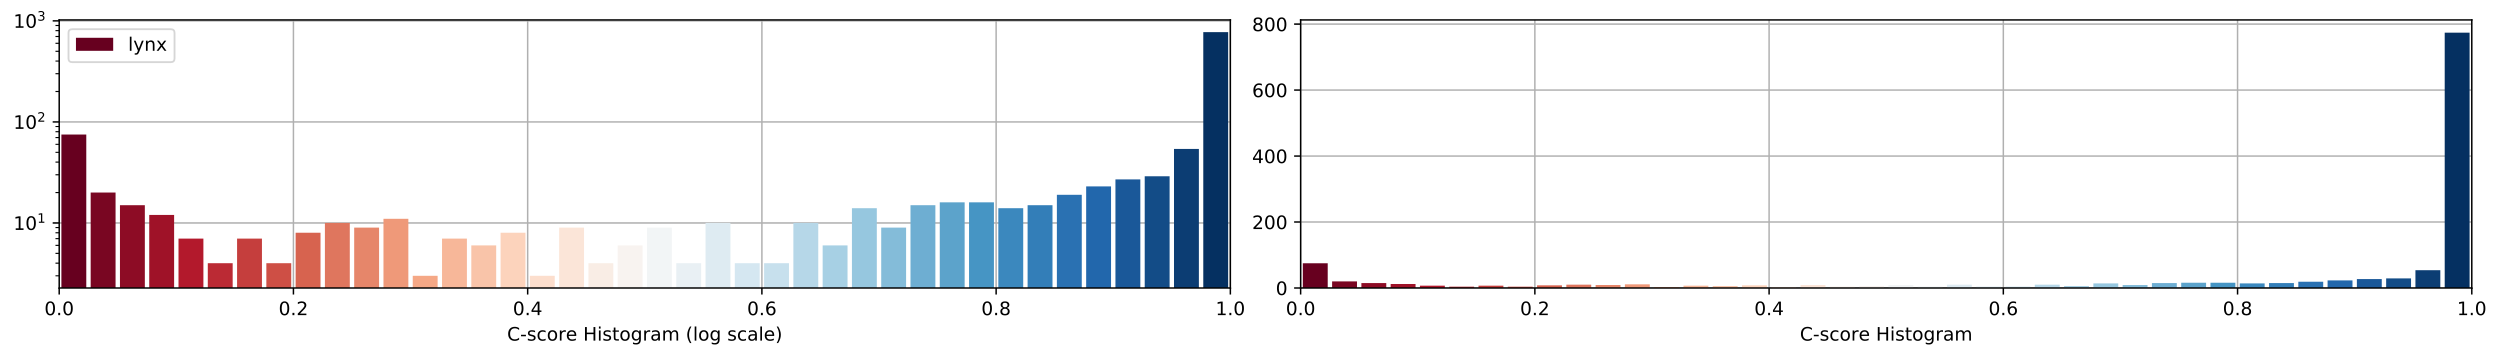 <?xml version="1.0" encoding="utf-8" standalone="no"?>
<!DOCTYPE svg PUBLIC "-//W3C//DTD SVG 1.1//EN"
  "http://www.w3.org/Graphics/SVG/1.1/DTD/svg11.dtd">
<!-- Created with matplotlib (https://matplotlib.org/) -->
<svg height="192.256pt" version="1.1" viewBox="0 0 1342.952 192.256" width="1342.952pt" xmlns="http://www.w3.org/2000/svg" xmlns:xlink="http://www.w3.org/1999/xlink">
 <defs>
  <style type="text/css">
*{stroke-linecap:butt;stroke-linejoin:round;}
  </style>
 </defs>
 <g id="figure_1">
  <g id="patch_1">
   <path d="M 0 192.256 
L 1342.952 192.256 
L 1342.952 0 
L 0 0 
z
" style="fill:#ffffff;"/>
  </g>
  <g id="axes_1">
   <g id="patch_2">
    <path d="M 31.8 154.7 
L 660.926 154.7 
L 660.926 10.7 
L 31.8 10.7 
z
" style="fill:#ffffff;"/>
   </g>
   <g id="matplotlib.axis_1">
    <g id="xtick_1">
     <g id="line2d_1">
      <path clip-path="url(#p4c120bbd3f)" d="M 31.8 154.7 
L 31.8 10.7 
" style="fill:none;stroke:#b0b0b0;stroke-linecap:square;stroke-width:0.8;"/>
     </g>
     <g id="line2d_2">
      <defs>
       <path d="M 0 0 
L 0 3.5 
" id="mc5acc2f2dc" style="stroke:#000000;stroke-width:0.8;"/>
      </defs>
      <g>
       <use style="stroke:#000000;stroke-width:0.8;" x="31.8" xlink:href="#mc5acc2f2dc" y="154.7"/>
      </g>
     </g>
     <g id="text_1">
      <!-- 0.0 -->
      <defs>
       <path d="M 31.781 66.406 
Q 24.172 66.406 20.328 58.906 
Q 16.5 51.422 16.5 36.375 
Q 16.5 21.391 20.328 13.891 
Q 24.172 6.391 31.781 6.391 
Q 39.453 6.391 43.281 13.891 
Q 47.125 21.391 47.125 36.375 
Q 47.125 51.422 43.281 58.906 
Q 39.453 66.406 31.781 66.406 
z
M 31.781 74.219 
Q 44.047 74.219 50.516 64.516 
Q 56.984 54.828 56.984 36.375 
Q 56.984 17.969 50.516 8.266 
Q 44.047 -1.422 31.781 -1.422 
Q 19.531 -1.422 13.062 8.266 
Q 6.594 17.969 6.594 36.375 
Q 6.594 54.828 13.062 64.516 
Q 19.531 74.219 31.781 74.219 
z
" id="DejaVuSans-48"/>
       <path d="M 10.688 12.406 
L 21 12.406 
L 21 0 
L 10.688 0 
z
" id="DejaVuSans-46"/>
      </defs>
      <g transform="translate(23.848 169.298)scale(0.1 -0.1)">
       <use xlink:href="#DejaVuSans-48"/>
       <use x="63.623" xlink:href="#DejaVuSans-46"/>
       <use x="95.41" xlink:href="#DejaVuSans-48"/>
      </g>
     </g>
    </g>
    <g id="xtick_2">
     <g id="line2d_3">
      <path clip-path="url(#p4c120bbd3f)" d="M 157.625 154.7 
L 157.625 10.7 
" style="fill:none;stroke:#b0b0b0;stroke-linecap:square;stroke-width:0.8;"/>
     </g>
     <g id="line2d_4">
      <g>
       <use style="stroke:#000000;stroke-width:0.8;" x="157.625" xlink:href="#mc5acc2f2dc" y="154.7"/>
      </g>
     </g>
     <g id="text_2">
      <!-- 0.2 -->
      <defs>
       <path d="M 19.188 8.297 
L 53.609 8.297 
L 53.609 0 
L 7.328 0 
L 7.328 8.297 
Q 12.938 14.109 22.625 23.891 
Q 32.328 33.688 34.812 36.531 
Q 39.547 41.844 41.422 45.531 
Q 43.312 49.219 43.312 52.781 
Q 43.312 58.594 39.234 62.25 
Q 35.156 65.922 28.609 65.922 
Q 23.969 65.922 18.812 64.312 
Q 13.672 62.703 7.812 59.422 
L 7.812 69.391 
Q 13.766 71.781 18.938 73 
Q 24.125 74.219 28.422 74.219 
Q 39.75 74.219 46.484 68.547 
Q 53.219 62.891 53.219 53.422 
Q 53.219 48.922 51.531 44.891 
Q 49.859 40.875 45.406 35.406 
Q 44.188 33.984 37.641 27.219 
Q 31.109 20.453 19.188 8.297 
z
" id="DejaVuSans-50"/>
      </defs>
      <g transform="translate(149.674 169.298)scale(0.1 -0.1)">
       <use xlink:href="#DejaVuSans-48"/>
       <use x="63.623" xlink:href="#DejaVuSans-46"/>
       <use x="95.41" xlink:href="#DejaVuSans-50"/>
      </g>
     </g>
    </g>
    <g id="xtick_3">
     <g id="line2d_5">
      <path clip-path="url(#p4c120bbd3f)" d="M 283.45 154.7 
L 283.45 10.7 
" style="fill:none;stroke:#b0b0b0;stroke-linecap:square;stroke-width:0.8;"/>
     </g>
     <g id="line2d_6">
      <g>
       <use style="stroke:#000000;stroke-width:0.8;" x="283.45" xlink:href="#mc5acc2f2dc" y="154.7"/>
      </g>
     </g>
     <g id="text_3">
      <!-- 0.4 -->
      <defs>
       <path d="M 37.797 64.312 
L 12.891 25.391 
L 37.797 25.391 
z
M 35.203 72.906 
L 47.609 72.906 
L 47.609 25.391 
L 58.016 25.391 
L 58.016 17.188 
L 47.609 17.188 
L 47.609 0 
L 37.797 0 
L 37.797 17.188 
L 4.891 17.188 
L 4.891 26.703 
z
" id="DejaVuSans-52"/>
      </defs>
      <g transform="translate(275.499 169.298)scale(0.1 -0.1)">
       <use xlink:href="#DejaVuSans-48"/>
       <use x="63.623" xlink:href="#DejaVuSans-46"/>
       <use x="95.41" xlink:href="#DejaVuSans-52"/>
      </g>
     </g>
    </g>
    <g id="xtick_4">
     <g id="line2d_7">
      <path clip-path="url(#p4c120bbd3f)" d="M 409.276 154.7 
L 409.276 10.7 
" style="fill:none;stroke:#b0b0b0;stroke-linecap:square;stroke-width:0.8;"/>
     </g>
     <g id="line2d_8">
      <g>
       <use style="stroke:#000000;stroke-width:0.8;" x="409.276" xlink:href="#mc5acc2f2dc" y="154.7"/>
      </g>
     </g>
     <g id="text_4">
      <!-- 0.6 -->
      <defs>
       <path d="M 33.016 40.375 
Q 26.375 40.375 22.484 35.828 
Q 18.609 31.297 18.609 23.391 
Q 18.609 15.531 22.484 10.953 
Q 26.375 6.391 33.016 6.391 
Q 39.656 6.391 43.531 10.953 
Q 47.406 15.531 47.406 23.391 
Q 47.406 31.297 43.531 35.828 
Q 39.656 40.375 33.016 40.375 
z
M 52.594 71.297 
L 52.594 62.312 
Q 48.875 64.062 45.094 64.984 
Q 41.312 65.922 37.594 65.922 
Q 27.828 65.922 22.672 59.328 
Q 17.531 52.734 16.797 39.406 
Q 19.672 43.656 24.016 45.922 
Q 28.375 48.188 33.594 48.188 
Q 44.578 48.188 50.953 41.516 
Q 57.328 34.859 57.328 23.391 
Q 57.328 12.156 50.688 5.359 
Q 44.047 -1.422 33.016 -1.422 
Q 20.359 -1.422 13.672 8.266 
Q 6.984 17.969 6.984 36.375 
Q 6.984 53.656 15.188 63.938 
Q 23.391 74.219 37.203 74.219 
Q 40.922 74.219 44.703 73.484 
Q 48.484 72.75 52.594 71.297 
z
" id="DejaVuSans-54"/>
      </defs>
      <g transform="translate(401.324 169.298)scale(0.1 -0.1)">
       <use xlink:href="#DejaVuSans-48"/>
       <use x="63.623" xlink:href="#DejaVuSans-46"/>
       <use x="95.41" xlink:href="#DejaVuSans-54"/>
      </g>
     </g>
    </g>
    <g id="xtick_5">
     <g id="line2d_9">
      <path clip-path="url(#p4c120bbd3f)" d="M 535.101 154.7 
L 535.101 10.7 
" style="fill:none;stroke:#b0b0b0;stroke-linecap:square;stroke-width:0.8;"/>
     </g>
     <g id="line2d_10">
      <g>
       <use style="stroke:#000000;stroke-width:0.8;" x="535.101" xlink:href="#mc5acc2f2dc" y="154.7"/>
      </g>
     </g>
     <g id="text_5">
      <!-- 0.8 -->
      <defs>
       <path d="M 31.781 34.625 
Q 24.75 34.625 20.719 30.859 
Q 16.703 27.094 16.703 20.516 
Q 16.703 13.922 20.719 10.156 
Q 24.75 6.391 31.781 6.391 
Q 38.812 6.391 42.859 10.172 
Q 46.922 13.969 46.922 20.516 
Q 46.922 27.094 42.891 30.859 
Q 38.875 34.625 31.781 34.625 
z
M 21.922 38.812 
Q 15.578 40.375 12.031 44.719 
Q 8.5 49.078 8.5 55.328 
Q 8.5 64.062 14.719 69.141 
Q 20.953 74.219 31.781 74.219 
Q 42.672 74.219 48.875 69.141 
Q 55.078 64.062 55.078 55.328 
Q 55.078 49.078 51.531 44.719 
Q 48 40.375 41.703 38.812 
Q 48.828 37.156 52.797 32.312 
Q 56.781 27.484 56.781 20.516 
Q 56.781 9.906 50.312 4.234 
Q 43.844 -1.422 31.781 -1.422 
Q 19.734 -1.422 13.25 4.234 
Q 6.781 9.906 6.781 20.516 
Q 6.781 27.484 10.781 32.312 
Q 14.797 37.156 21.922 38.812 
z
M 18.312 54.391 
Q 18.312 48.734 21.844 45.562 
Q 25.391 42.391 31.781 42.391 
Q 38.141 42.391 41.719 45.562 
Q 45.312 48.734 45.312 54.391 
Q 45.312 60.062 41.719 63.234 
Q 38.141 66.406 31.781 66.406 
Q 25.391 66.406 21.844 63.234 
Q 18.312 60.062 18.312 54.391 
z
" id="DejaVuSans-56"/>
      </defs>
      <g transform="translate(527.149 169.298)scale(0.1 -0.1)">
       <use xlink:href="#DejaVuSans-48"/>
       <use x="63.623" xlink:href="#DejaVuSans-46"/>
       <use x="95.41" xlink:href="#DejaVuSans-56"/>
      </g>
     </g>
    </g>
    <g id="xtick_6">
     <g id="line2d_11">
      <path clip-path="url(#p4c120bbd3f)" d="M 660.926 154.7 
L 660.926 10.7 
" style="fill:none;stroke:#b0b0b0;stroke-linecap:square;stroke-width:0.8;"/>
     </g>
     <g id="line2d_12">
      <g>
       <use style="stroke:#000000;stroke-width:0.8;" x="660.926" xlink:href="#mc5acc2f2dc" y="154.7"/>
      </g>
     </g>
     <g id="text_6">
      <!-- 1.0 -->
      <defs>
       <path d="M 12.406 8.297 
L 28.516 8.297 
L 28.516 63.922 
L 10.984 60.406 
L 10.984 69.391 
L 28.422 72.906 
L 38.281 72.906 
L 38.281 8.297 
L 54.391 8.297 
L 54.391 0 
L 12.406 0 
z
" id="DejaVuSans-49"/>
      </defs>
      <g transform="translate(652.975 169.298)scale(0.1 -0.1)">
       <use xlink:href="#DejaVuSans-49"/>
       <use x="63.623" xlink:href="#DejaVuSans-46"/>
       <use x="95.41" xlink:href="#DejaVuSans-48"/>
      </g>
     </g>
    </g>
    <g id="text_7">
     <!-- C-score Histogram (log scale) -->
     <defs>
      <path d="M 64.406 67.281 
L 64.406 56.891 
Q 59.422 61.531 53.781 63.812 
Q 48.141 66.109 41.797 66.109 
Q 29.297 66.109 22.656 58.469 
Q 16.016 50.828 16.016 36.375 
Q 16.016 21.969 22.656 14.328 
Q 29.297 6.688 41.797 6.688 
Q 48.141 6.688 53.781 8.984 
Q 59.422 11.281 64.406 15.922 
L 64.406 5.609 
Q 59.234 2.094 53.438 0.328 
Q 47.656 -1.422 41.219 -1.422 
Q 24.656 -1.422 15.125 8.703 
Q 5.609 18.844 5.609 36.375 
Q 5.609 53.953 15.125 64.078 
Q 24.656 74.219 41.219 74.219 
Q 47.75 74.219 53.531 72.484 
Q 59.328 70.75 64.406 67.281 
z
" id="DejaVuSans-67"/>
      <path d="M 4.891 31.391 
L 31.203 31.391 
L 31.203 23.391 
L 4.891 23.391 
z
" id="DejaVuSans-45"/>
      <path d="M 44.281 53.078 
L 44.281 44.578 
Q 40.484 46.531 36.375 47.5 
Q 32.281 48.484 27.875 48.484 
Q 21.188 48.484 17.844 46.438 
Q 14.5 44.391 14.5 40.281 
Q 14.5 37.156 16.891 35.375 
Q 19.281 33.594 26.516 31.984 
L 29.594 31.297 
Q 39.156 29.25 43.188 25.516 
Q 47.219 21.781 47.219 15.094 
Q 47.219 7.469 41.188 3.016 
Q 35.156 -1.422 24.609 -1.422 
Q 20.219 -1.422 15.453 -0.562 
Q 10.688 0.297 5.422 2 
L 5.422 11.281 
Q 10.406 8.688 15.234 7.391 
Q 20.062 6.109 24.812 6.109 
Q 31.156 6.109 34.562 8.281 
Q 37.984 10.453 37.984 14.406 
Q 37.984 18.062 35.516 20.016 
Q 33.062 21.969 24.703 23.781 
L 21.578 24.516 
Q 13.234 26.266 9.516 29.906 
Q 5.812 33.547 5.812 39.891 
Q 5.812 47.609 11.281 51.797 
Q 16.75 56 26.812 56 
Q 31.781 56 36.172 55.266 
Q 40.578 54.547 44.281 53.078 
z
" id="DejaVuSans-115"/>
      <path d="M 48.781 52.594 
L 48.781 44.188 
Q 44.969 46.297 41.141 47.344 
Q 37.312 48.391 33.406 48.391 
Q 24.656 48.391 19.812 42.844 
Q 14.984 37.312 14.984 27.297 
Q 14.984 17.281 19.812 11.734 
Q 24.656 6.203 33.406 6.203 
Q 37.312 6.203 41.141 7.25 
Q 44.969 8.297 48.781 10.406 
L 48.781 2.094 
Q 45.016 0.344 40.984 -0.531 
Q 36.969 -1.422 32.422 -1.422 
Q 20.062 -1.422 12.781 6.344 
Q 5.516 14.109 5.516 27.297 
Q 5.516 40.672 12.859 48.328 
Q 20.219 56 33.016 56 
Q 37.156 56 41.109 55.141 
Q 45.062 54.297 48.781 52.594 
z
" id="DejaVuSans-99"/>
      <path d="M 30.609 48.391 
Q 23.391 48.391 19.188 42.75 
Q 14.984 37.109 14.984 27.297 
Q 14.984 17.484 19.156 11.844 
Q 23.344 6.203 30.609 6.203 
Q 37.797 6.203 41.984 11.859 
Q 46.188 17.531 46.188 27.297 
Q 46.188 37.016 41.984 42.703 
Q 37.797 48.391 30.609 48.391 
z
M 30.609 56 
Q 42.328 56 49.016 48.375 
Q 55.719 40.766 55.719 27.297 
Q 55.719 13.875 49.016 6.219 
Q 42.328 -1.422 30.609 -1.422 
Q 18.844 -1.422 12.172 6.219 
Q 5.516 13.875 5.516 27.297 
Q 5.516 40.766 12.172 48.375 
Q 18.844 56 30.609 56 
z
" id="DejaVuSans-111"/>
      <path d="M 41.109 46.297 
Q 39.594 47.172 37.812 47.578 
Q 36.031 48 33.891 48 
Q 26.266 48 22.188 43.047 
Q 18.109 38.094 18.109 28.812 
L 18.109 0 
L 9.078 0 
L 9.078 54.688 
L 18.109 54.688 
L 18.109 46.188 
Q 20.953 51.172 25.484 53.578 
Q 30.031 56 36.531 56 
Q 37.453 56 38.578 55.875 
Q 39.703 55.766 41.062 55.516 
z
" id="DejaVuSans-114"/>
      <path d="M 56.203 29.594 
L 56.203 25.203 
L 14.891 25.203 
Q 15.484 15.922 20.484 11.062 
Q 25.484 6.203 34.422 6.203 
Q 39.594 6.203 44.453 7.469 
Q 49.312 8.734 54.109 11.281 
L 54.109 2.781 
Q 49.266 0.734 44.188 -0.344 
Q 39.109 -1.422 33.891 -1.422 
Q 20.797 -1.422 13.156 6.188 
Q 5.516 13.812 5.516 26.812 
Q 5.516 40.234 12.766 48.109 
Q 20.016 56 32.328 56 
Q 43.359 56 49.781 48.891 
Q 56.203 41.797 56.203 29.594 
z
M 47.219 32.234 
Q 47.125 39.594 43.094 43.984 
Q 39.062 48.391 32.422 48.391 
Q 24.906 48.391 20.391 44.141 
Q 15.875 39.891 15.188 32.172 
z
" id="DejaVuSans-101"/>
      <path id="DejaVuSans-32"/>
      <path d="M 9.812 72.906 
L 19.672 72.906 
L 19.672 43.016 
L 55.516 43.016 
L 55.516 72.906 
L 65.375 72.906 
L 65.375 0 
L 55.516 0 
L 55.516 34.719 
L 19.672 34.719 
L 19.672 0 
L 9.812 0 
z
" id="DejaVuSans-72"/>
      <path d="M 9.422 54.688 
L 18.406 54.688 
L 18.406 0 
L 9.422 0 
z
M 9.422 75.984 
L 18.406 75.984 
L 18.406 64.594 
L 9.422 64.594 
z
" id="DejaVuSans-105"/>
      <path d="M 18.312 70.219 
L 18.312 54.688 
L 36.812 54.688 
L 36.812 47.703 
L 18.312 47.703 
L 18.312 18.016 
Q 18.312 11.328 20.141 9.422 
Q 21.969 7.516 27.594 7.516 
L 36.812 7.516 
L 36.812 0 
L 27.594 0 
Q 17.188 0 13.234 3.875 
Q 9.281 7.766 9.281 18.016 
L 9.281 47.703 
L 2.688 47.703 
L 2.688 54.688 
L 9.281 54.688 
L 9.281 70.219 
z
" id="DejaVuSans-116"/>
      <path d="M 45.406 27.984 
Q 45.406 37.75 41.375 43.109 
Q 37.359 48.484 30.078 48.484 
Q 22.859 48.484 18.828 43.109 
Q 14.797 37.75 14.797 27.984 
Q 14.797 18.266 18.828 12.891 
Q 22.859 7.516 30.078 7.516 
Q 37.359 7.516 41.375 12.891 
Q 45.406 18.266 45.406 27.984 
z
M 54.391 6.781 
Q 54.391 -7.172 48.188 -13.984 
Q 42 -20.797 29.203 -20.797 
Q 24.469 -20.797 20.266 -20.094 
Q 16.062 -19.391 12.109 -17.922 
L 12.109 -9.188 
Q 16.062 -11.328 19.922 -12.344 
Q 23.781 -13.375 27.781 -13.375 
Q 36.625 -13.375 41.016 -8.766 
Q 45.406 -4.156 45.406 5.172 
L 45.406 9.625 
Q 42.625 4.781 38.281 2.391 
Q 33.938 0 27.875 0 
Q 17.828 0 11.672 7.656 
Q 5.516 15.328 5.516 27.984 
Q 5.516 40.672 11.672 48.328 
Q 17.828 56 27.875 56 
Q 33.938 56 38.281 53.609 
Q 42.625 51.219 45.406 46.391 
L 45.406 54.688 
L 54.391 54.688 
z
" id="DejaVuSans-103"/>
      <path d="M 34.281 27.484 
Q 23.391 27.484 19.188 25 
Q 14.984 22.516 14.984 16.5 
Q 14.984 11.719 18.141 8.906 
Q 21.297 6.109 26.703 6.109 
Q 34.188 6.109 38.703 11.406 
Q 43.219 16.703 43.219 25.484 
L 43.219 27.484 
z
M 52.203 31.203 
L 52.203 0 
L 43.219 0 
L 43.219 8.297 
Q 40.141 3.328 35.547 0.953 
Q 30.953 -1.422 24.312 -1.422 
Q 15.922 -1.422 10.953 3.297 
Q 6 8.016 6 15.922 
Q 6 25.141 12.172 29.828 
Q 18.359 34.516 30.609 34.516 
L 43.219 34.516 
L 43.219 35.406 
Q 43.219 41.609 39.141 45 
Q 35.062 48.391 27.688 48.391 
Q 23 48.391 18.547 47.266 
Q 14.109 46.141 10.016 43.891 
L 10.016 52.203 
Q 14.938 54.109 19.578 55.047 
Q 24.219 56 28.609 56 
Q 40.484 56 46.344 49.844 
Q 52.203 43.703 52.203 31.203 
z
" id="DejaVuSans-97"/>
      <path d="M 52 44.188 
Q 55.375 50.25 60.062 53.125 
Q 64.75 56 71.094 56 
Q 79.641 56 84.281 50.016 
Q 88.922 44.047 88.922 33.016 
L 88.922 0 
L 79.891 0 
L 79.891 32.719 
Q 79.891 40.578 77.094 44.375 
Q 74.312 48.188 68.609 48.188 
Q 61.625 48.188 57.562 43.547 
Q 53.516 38.922 53.516 30.906 
L 53.516 0 
L 44.484 0 
L 44.484 32.719 
Q 44.484 40.625 41.703 44.406 
Q 38.922 48.188 33.109 48.188 
Q 26.219 48.188 22.156 43.531 
Q 18.109 38.875 18.109 30.906 
L 18.109 0 
L 9.078 0 
L 9.078 54.688 
L 18.109 54.688 
L 18.109 46.188 
Q 21.188 51.219 25.484 53.609 
Q 29.781 56 35.688 56 
Q 41.656 56 45.828 52.969 
Q 50 49.953 52 44.188 
z
" id="DejaVuSans-109"/>
      <path d="M 31 75.875 
Q 24.469 64.656 21.281 53.656 
Q 18.109 42.672 18.109 31.391 
Q 18.109 20.125 21.312 9.062 
Q 24.516 -2 31 -13.188 
L 23.188 -13.188 
Q 15.875 -1.703 12.234 9.375 
Q 8.594 20.453 8.594 31.391 
Q 8.594 42.281 12.203 53.312 
Q 15.828 64.359 23.188 75.875 
z
" id="DejaVuSans-40"/>
      <path d="M 9.422 75.984 
L 18.406 75.984 
L 18.406 0 
L 9.422 0 
z
" id="DejaVuSans-108"/>
      <path d="M 8.016 75.875 
L 15.828 75.875 
Q 23.141 64.359 26.781 53.312 
Q 30.422 42.281 30.422 31.391 
Q 30.422 20.453 26.781 9.375 
Q 23.141 -1.703 15.828 -13.188 
L 8.016 -13.188 
Q 14.5 -2 17.703 9.062 
Q 20.906 20.125 20.906 31.391 
Q 20.906 42.672 17.703 53.656 
Q 14.5 64.656 8.016 75.875 
z
" id="DejaVuSans-41"/>
     </defs>
     <g transform="translate(272.412 182.977)scale(0.1 -0.1)">
      <use xlink:href="#DejaVuSans-67"/>
      <use x="69.824" xlink:href="#DejaVuSans-45"/>
      <use x="105.908" xlink:href="#DejaVuSans-115"/>
      <use x="158.008" xlink:href="#DejaVuSans-99"/>
      <use x="212.988" xlink:href="#DejaVuSans-111"/>
      <use x="274.17" xlink:href="#DejaVuSans-114"/>
      <use x="315.252" xlink:href="#DejaVuSans-101"/>
      <use x="376.775" xlink:href="#DejaVuSans-32"/>
      <use x="408.562" xlink:href="#DejaVuSans-72"/>
      <use x="483.758" xlink:href="#DejaVuSans-105"/>
      <use x="511.541" xlink:href="#DejaVuSans-115"/>
      <use x="563.641" xlink:href="#DejaVuSans-116"/>
      <use x="602.85" xlink:href="#DejaVuSans-111"/>
      <use x="664.031" xlink:href="#DejaVuSans-103"/>
      <use x="727.508" xlink:href="#DejaVuSans-114"/>
      <use x="768.621" xlink:href="#DejaVuSans-97"/>
      <use x="829.9" xlink:href="#DejaVuSans-109"/>
      <use x="927.312" xlink:href="#DejaVuSans-32"/>
      <use x="959.1" xlink:href="#DejaVuSans-40"/>
      <use x="998.113" xlink:href="#DejaVuSans-108"/>
      <use x="1025.896" xlink:href="#DejaVuSans-111"/>
      <use x="1087.078" xlink:href="#DejaVuSans-103"/>
      <use x="1150.555" xlink:href="#DejaVuSans-32"/>
      <use x="1182.342" xlink:href="#DejaVuSans-115"/>
      <use x="1234.441" xlink:href="#DejaVuSans-99"/>
      <use x="1289.422" xlink:href="#DejaVuSans-97"/>
      <use x="1350.701" xlink:href="#DejaVuSans-108"/>
      <use x="1378.484" xlink:href="#DejaVuSans-101"/>
      <use x="1440.008" xlink:href="#DejaVuSans-41"/>
     </g>
    </g>
   </g>
   <g id="matplotlib.axis_2">
    <g id="ytick_1">
     <g id="line2d_13">
      <path clip-path="url(#p4c120bbd3f)" d="M 31.8 119.771 
L 660.926 119.771 
" style="fill:none;stroke:#b0b0b0;stroke-linecap:square;stroke-width:0.8;"/>
     </g>
     <g id="line2d_14">
      <defs>
       <path d="M 0 0 
L -3.5 0 
" id="me77e938743" style="stroke:#000000;stroke-width:0.8;"/>
      </defs>
      <g>
       <use style="stroke:#000000;stroke-width:0.8;" x="31.8" xlink:href="#me77e938743" y="119.771"/>
      </g>
     </g>
     <g id="text_8">
      <!-- $\mathdefault{10^{1}}$ -->
      <g transform="translate(7.2 123.571)scale(0.1 -0.1)">
       <use transform="translate(0 0.684)" xlink:href="#DejaVuSans-49"/>
       <use transform="translate(63.623 0.684)" xlink:href="#DejaVuSans-48"/>
       <use transform="translate(128.203 38.966)scale(0.7)" xlink:href="#DejaVuSans-49"/>
      </g>
     </g>
    </g>
    <g id="ytick_2">
     <g id="line2d_15">
      <path clip-path="url(#p4c120bbd3f)" d="M 31.8 65.489 
L 660.926 65.489 
" style="fill:none;stroke:#b0b0b0;stroke-linecap:square;stroke-width:0.8;"/>
     </g>
     <g id="line2d_16">
      <g>
       <use style="stroke:#000000;stroke-width:0.8;" x="31.8" xlink:href="#me77e938743" y="65.489"/>
      </g>
     </g>
     <g id="text_9">
      <!-- $\mathdefault{10^{2}}$ -->
      <g transform="translate(7.2 69.288)scale(0.1 -0.1)">
       <use transform="translate(0 0.766)" xlink:href="#DejaVuSans-49"/>
       <use transform="translate(63.623 0.766)" xlink:href="#DejaVuSans-48"/>
       <use transform="translate(128.203 39.047)scale(0.7)" xlink:href="#DejaVuSans-50"/>
      </g>
     </g>
    </g>
    <g id="ytick_3">
     <g id="line2d_17">
      <path clip-path="url(#p4c120bbd3f)" d="M 31.8 11.206 
L 660.926 11.206 
" style="fill:none;stroke:#b0b0b0;stroke-linecap:square;stroke-width:0.8;"/>
     </g>
     <g id="line2d_18">
      <g>
       <use style="stroke:#000000;stroke-width:0.8;" x="31.8" xlink:href="#me77e938743" y="11.206"/>
      </g>
     </g>
     <g id="text_10">
      <!-- $\mathdefault{10^{3}}$ -->
      <defs>
       <path d="M 40.578 39.312 
Q 47.656 37.797 51.625 33 
Q 55.609 28.219 55.609 21.188 
Q 55.609 10.406 48.188 4.484 
Q 40.766 -1.422 27.094 -1.422 
Q 22.516 -1.422 17.656 -0.516 
Q 12.797 0.391 7.625 2.203 
L 7.625 11.719 
Q 11.719 9.328 16.594 8.109 
Q 21.484 6.891 26.812 6.891 
Q 36.078 6.891 40.938 10.547 
Q 45.797 14.203 45.797 21.188 
Q 45.797 27.641 41.281 31.266 
Q 36.766 34.906 28.719 34.906 
L 20.219 34.906 
L 20.219 43.016 
L 29.109 43.016 
Q 36.375 43.016 40.234 45.922 
Q 44.094 48.828 44.094 54.297 
Q 44.094 59.906 40.109 62.906 
Q 36.141 65.922 28.719 65.922 
Q 24.656 65.922 20.016 65.031 
Q 15.375 64.156 9.812 62.312 
L 9.812 71.094 
Q 15.438 72.656 20.344 73.438 
Q 25.25 74.219 29.594 74.219 
Q 40.828 74.219 47.359 69.109 
Q 53.906 64.016 53.906 55.328 
Q 53.906 49.266 50.438 45.094 
Q 46.969 40.922 40.578 39.312 
z
" id="DejaVuSans-51"/>
      </defs>
      <g transform="translate(7.2 15.005)scale(0.1 -0.1)">
       <use transform="translate(0 0.766)" xlink:href="#DejaVuSans-49"/>
       <use transform="translate(63.623 0.766)" xlink:href="#DejaVuSans-48"/>
       <use transform="translate(128.203 39.047)scale(0.7)" xlink:href="#DejaVuSans-51"/>
      </g>
     </g>
    </g>
    <g id="ytick_4">
     <g id="line2d_19">
      <defs>
       <path d="M 0 0 
L -2 0 
" id="m5d8bd863d6" style="stroke:#000000;stroke-width:0.6;"/>
      </defs>
      <g>
       <use style="stroke:#000000;stroke-width:0.6;" x="31.8" xlink:href="#m5d8bd863d6" y="148.155"/>
      </g>
     </g>
    </g>
    <g id="ytick_5">
     <g id="line2d_20">
      <g>
       <use style="stroke:#000000;stroke-width:0.6;" x="31.8" xlink:href="#m5d8bd863d6" y="141.373"/>
      </g>
     </g>
    </g>
    <g id="ytick_6">
     <g id="line2d_21">
      <g>
       <use style="stroke:#000000;stroke-width:0.6;" x="31.8" xlink:href="#m5d8bd863d6" y="136.112"/>
      </g>
     </g>
    </g>
    <g id="ytick_7">
     <g id="line2d_22">
      <g>
       <use style="stroke:#000000;stroke-width:0.6;" x="31.8" xlink:href="#m5d8bd863d6" y="131.814"/>
      </g>
     </g>
    </g>
    <g id="ytick_8">
     <g id="line2d_23">
      <g>
       <use style="stroke:#000000;stroke-width:0.6;" x="31.8" xlink:href="#m5d8bd863d6" y="128.18"/>
      </g>
     </g>
    </g>
    <g id="ytick_9">
     <g id="line2d_24">
      <g>
       <use style="stroke:#000000;stroke-width:0.6;" x="31.8" xlink:href="#m5d8bd863d6" y="125.032"/>
      </g>
     </g>
    </g>
    <g id="ytick_10">
     <g id="line2d_25">
      <g>
       <use style="stroke:#000000;stroke-width:0.6;" x="31.8" xlink:href="#m5d8bd863d6" y="122.255"/>
      </g>
     </g>
    </g>
    <g id="ytick_11">
     <g id="line2d_26">
      <g>
       <use style="stroke:#000000;stroke-width:0.6;" x="31.8" xlink:href="#m5d8bd863d6" y="103.431"/>
      </g>
     </g>
    </g>
    <g id="ytick_12">
     <g id="line2d_27">
      <g>
       <use style="stroke:#000000;stroke-width:0.6;" x="31.8" xlink:href="#m5d8bd863d6" y="93.872"/>
      </g>
     </g>
    </g>
    <g id="ytick_13">
     <g id="line2d_28">
      <g>
       <use style="stroke:#000000;stroke-width:0.6;" x="31.8" xlink:href="#m5d8bd863d6" y="87.09"/>
      </g>
     </g>
    </g>
    <g id="ytick_14">
     <g id="line2d_29">
      <g>
       <use style="stroke:#000000;stroke-width:0.6;" x="31.8" xlink:href="#m5d8bd863d6" y="81.829"/>
      </g>
     </g>
    </g>
    <g id="ytick_15">
     <g id="line2d_30">
      <g>
       <use style="stroke:#000000;stroke-width:0.6;" x="31.8" xlink:href="#m5d8bd863d6" y="77.531"/>
      </g>
     </g>
    </g>
    <g id="ytick_16">
     <g id="line2d_31">
      <g>
       <use style="stroke:#000000;stroke-width:0.6;" x="31.8" xlink:href="#m5d8bd863d6" y="73.897"/>
      </g>
     </g>
    </g>
    <g id="ytick_17">
     <g id="line2d_32">
      <g>
       <use style="stroke:#000000;stroke-width:0.6;" x="31.8" xlink:href="#m5d8bd863d6" y="70.749"/>
      </g>
     </g>
    </g>
    <g id="ytick_18">
     <g id="line2d_33">
      <g>
       <use style="stroke:#000000;stroke-width:0.6;" x="31.8" xlink:href="#m5d8bd863d6" y="67.972"/>
      </g>
     </g>
    </g>
    <g id="ytick_19">
     <g id="line2d_34">
      <g>
       <use style="stroke:#000000;stroke-width:0.6;" x="31.8" xlink:href="#m5d8bd863d6" y="49.148"/>
      </g>
     </g>
    </g>
    <g id="ytick_20">
     <g id="line2d_35">
      <g>
       <use style="stroke:#000000;stroke-width:0.6;" x="31.8" xlink:href="#m5d8bd863d6" y="39.589"/>
      </g>
     </g>
    </g>
    <g id="ytick_21">
     <g id="line2d_36">
      <g>
       <use style="stroke:#000000;stroke-width:0.6;" x="31.8" xlink:href="#m5d8bd863d6" y="32.807"/>
      </g>
     </g>
    </g>
    <g id="ytick_22">
     <g id="line2d_37">
      <g>
       <use style="stroke:#000000;stroke-width:0.6;" x="31.8" xlink:href="#m5d8bd863d6" y="27.547"/>
      </g>
     </g>
    </g>
    <g id="ytick_23">
     <g id="line2d_38">
      <g>
       <use style="stroke:#000000;stroke-width:0.6;" x="31.8" xlink:href="#m5d8bd863d6" y="23.249"/>
      </g>
     </g>
    </g>
    <g id="ytick_24">
     <g id="line2d_39">
      <g>
       <use style="stroke:#000000;stroke-width:0.6;" x="31.8" xlink:href="#m5d8bd863d6" y="19.615"/>
      </g>
     </g>
    </g>
    <g id="ytick_25">
     <g id="line2d_40">
      <g>
       <use style="stroke:#000000;stroke-width:0.6;" x="31.8" xlink:href="#m5d8bd863d6" y="16.467"/>
      </g>
     </g>
    </g>
    <g id="ytick_26">
     <g id="line2d_41">
      <g>
       <use style="stroke:#000000;stroke-width:0.6;" x="31.8" xlink:href="#m5d8bd863d6" y="13.69"/>
      </g>
     </g>
    </g>
   </g>
   <g id="patch_3">
    <path clip-path="url(#p4c120bbd3f)" d="M 32.98 54456.697 
L 46.349 54456.697 
L 46.349 72.271 
L 32.98 72.271 
z
" style="fill:#67001f;"/>
   </g>
   <g id="patch_4">
    <path clip-path="url(#p4c120bbd3f)" d="M 48.708 54456.697 
L 62.077 54456.697 
L 62.077 103.431 
L 48.708 103.431 
z
" style="fill:#790622;"/>
   </g>
   <g id="patch_5">
    <path clip-path="url(#p4c120bbd3f)" d="M 64.436 54456.697 
L 77.805 54456.697 
L 77.805 110.213 
L 64.436 110.213 
z
" style="fill:#8d0c25;"/>
   </g>
   <g id="patch_6">
    <path clip-path="url(#p4c120bbd3f)" d="M 80.164 54456.697 
L 93.533 54456.697 
L 93.533 115.473 
L 80.164 115.473 
z
" style="fill:#9f1228;"/>
   </g>
   <g id="patch_7">
    <path clip-path="url(#p4c120bbd3f)" d="M 95.892 54456.697 
L 109.261 54456.697 
L 109.261 128.18 
L 95.892 128.18 
z
" style="fill:#b3192c;"/>
   </g>
   <g id="patch_8">
    <path clip-path="url(#p4c120bbd3f)" d="M 111.62 54456.697 
L 124.989 54456.697 
L 124.989 141.373 
L 111.62 141.373 
z
" style="fill:#bb2a34;"/>
   </g>
   <g id="patch_9">
    <path clip-path="url(#p4c120bbd3f)" d="M 127.349 54456.697 
L 140.717 54456.697 
L 140.717 128.18 
L 127.349 128.18 
z
" style="fill:#c53e3d;"/>
   </g>
   <g id="patch_10">
    <path clip-path="url(#p4c120bbd3f)" d="M 143.077 54456.697 
L 156.446 54456.697 
L 156.446 141.373 
L 143.077 141.373 
z
" style="fill:#ce4f45;"/>
   </g>
   <g id="patch_11">
    <path clip-path="url(#p4c120bbd3f)" d="M 158.805 54456.697 
L 172.174 54456.697 
L 172.174 125.032 
L 158.805 125.032 
z
" style="fill:#d7634f;"/>
   </g>
   <g id="patch_12">
    <path clip-path="url(#p4c120bbd3f)" d="M 174.533 54456.697 
L 187.902 54456.697 
L 187.902 119.771 
L 174.533 119.771 
z
" style="fill:#df765e;"/>
   </g>
   <g id="patch_13">
    <path clip-path="url(#p4c120bbd3f)" d="M 190.261 54456.697 
L 203.63 54456.697 
L 203.63 122.255 
L 190.261 122.255 
z
" style="fill:#e6866a;"/>
   </g>
   <g id="patch_14">
    <path clip-path="url(#p4c120bbd3f)" d="M 205.989 54456.697 
L 219.358 54456.697 
L 219.358 117.524 
L 205.989 117.524 
z
" style="fill:#ef9979;"/>
   </g>
   <g id="patch_15">
    <path clip-path="url(#p4c120bbd3f)" d="M 221.717 54456.697 
L 235.086 54456.697 
L 235.086 148.155 
L 221.717 148.155 
z
" style="fill:#f5a886;"/>
   </g>
   <g id="patch_16">
    <path clip-path="url(#p4c120bbd3f)" d="M 237.446 54456.697 
L 250.815 54456.697 
L 250.815 128.18 
L 237.446 128.18 
z
" style="fill:#f7b799;"/>
   </g>
   <g id="patch_17">
    <path clip-path="url(#p4c120bbd3f)" d="M 253.174 54456.697 
L 266.543 54456.697 
L 266.543 131.814 
L 253.174 131.814 
z
" style="fill:#f9c4a9;"/>
   </g>
   <g id="patch_18">
    <path clip-path="url(#p4c120bbd3f)" d="M 268.902 54456.697 
L 282.271 54456.697 
L 282.271 125.032 
L 268.902 125.032 
z
" style="fill:#fcd3bc;"/>
   </g>
   <g id="patch_19">
    <path clip-path="url(#p4c120bbd3f)" d="M 284.63 54456.697 
L 297.999 54456.697 
L 297.999 148.155 
L 284.63 148.155 
z
" style="fill:#fcdecd;"/>
   </g>
   <g id="patch_20">
    <path clip-path="url(#p4c120bbd3f)" d="M 300.358 54456.697 
L 313.727 54456.697 
L 313.727 122.255 
L 300.358 122.255 
z
" style="fill:#fbe5d8;"/>
   </g>
   <g id="patch_21">
    <path clip-path="url(#p4c120bbd3f)" d="M 316.086 54456.697 
L 329.455 54456.697 
L 329.455 141.373 
L 316.086 141.373 
z
" style="fill:#f9ede5;"/>
   </g>
   <g id="patch_22">
    <path clip-path="url(#p4c120bbd3f)" d="M 331.815 54456.697 
L 345.183 54456.697 
L 345.183 131.814 
L 331.815 131.814 
z
" style="fill:#f8f3f0;"/>
   </g>
   <g id="patch_23">
    <path clip-path="url(#p4c120bbd3f)" d="M 347.543 54456.697 
L 360.912 54456.697 
L 360.912 122.255 
L 347.543 122.255 
z
" style="fill:#f2f5f6;"/>
   </g>
   <g id="patch_24">
    <path clip-path="url(#p4c120bbd3f)" d="M 363.271 54456.697 
L 376.64 54456.697 
L 376.64 141.373 
L 363.271 141.373 
z
" style="fill:#e9f0f4;"/>
   </g>
   <g id="patch_25">
    <path clip-path="url(#p4c120bbd3f)" d="M 378.999 54456.697 
L 392.368 54456.697 
L 392.368 119.771 
L 378.999 119.771 
z
" style="fill:#deebf2;"/>
   </g>
   <g id="patch_26">
    <path clip-path="url(#p4c120bbd3f)" d="M 394.727 54456.697 
L 408.096 54456.697 
L 408.096 141.373 
L 394.727 141.373 
z
" style="fill:#d5e7f1;"/>
   </g>
   <g id="patch_27">
    <path clip-path="url(#p4c120bbd3f)" d="M 410.455 54456.697 
L 423.824 54456.697 
L 423.824 141.373 
L 410.455 141.373 
z
" style="fill:#c7e0ed;"/>
   </g>
   <g id="patch_28">
    <path clip-path="url(#p4c120bbd3f)" d="M 426.183 54456.697 
L 439.552 54456.697 
L 439.552 119.771 
L 426.183 119.771 
z
" style="fill:#b6d7e8;"/>
   </g>
   <g id="patch_29">
    <path clip-path="url(#p4c120bbd3f)" d="M 441.912 54456.697 
L 455.281 54456.697 
L 455.281 131.814 
L 441.912 131.814 
z
" style="fill:#a7d0e4;"/>
   </g>
   <g id="patch_30">
    <path clip-path="url(#p4c120bbd3f)" d="M 457.64 54456.697 
L 471.009 54456.697 
L 471.009 111.839 
L 457.64 111.839 
z
" style="fill:#96c7df;"/>
   </g>
   <g id="patch_31">
    <path clip-path="url(#p4c120bbd3f)" d="M 473.368 54456.697 
L 486.737 54456.697 
L 486.737 122.255 
L 473.368 122.255 
z
" style="fill:#84bcd9;"/>
   </g>
   <g id="patch_32">
    <path clip-path="url(#p4c120bbd3f)" d="M 489.096 54456.697 
L 502.465 54456.697 
L 502.465 110.213 
L 489.096 110.213 
z
" style="fill:#6eaed2;"/>
   </g>
   <g id="patch_33">
    <path clip-path="url(#p4c120bbd3f)" d="M 504.824 54456.697 
L 518.193 54456.697 
L 518.193 108.691 
L 504.824 108.691 
z
" style="fill:#5ca3cb;"/>
   </g>
   <g id="patch_34">
    <path clip-path="url(#p4c120bbd3f)" d="M 520.552 54456.697 
L 533.921 54456.697 
L 533.921 108.691 
L 520.552 108.691 
z
" style="fill:#4695c4;"/>
   </g>
   <g id="patch_35">
    <path clip-path="url(#p4c120bbd3f)" d="M 536.281 54456.697 
L 549.65 54456.697 
L 549.65 111.839 
L 536.281 111.839 
z
" style="fill:#3b88be;"/>
   </g>
   <g id="patch_36">
    <path clip-path="url(#p4c120bbd3f)" d="M 552.009 54456.697 
L 565.378 54456.697 
L 565.378 110.213 
L 552.009 110.213 
z
" style="fill:#337eb8;"/>
   </g>
   <g id="patch_37">
    <path clip-path="url(#p4c120bbd3f)" d="M 567.737 54456.697 
L 581.106 54456.697 
L 581.106 104.64 
L 567.737 104.64 
z
" style="fill:#2a71b2;"/>
   </g>
   <g id="patch_38">
    <path clip-path="url(#p4c120bbd3f)" d="M 583.465 54456.697 
L 596.834 54456.697 
L 596.834 100.136 
L 583.465 100.136 
z
" style="fill:#2267ac;"/>
   </g>
   <g id="patch_39">
    <path clip-path="url(#p4c120bbd3f)" d="M 599.193 54456.697 
L 612.562 54456.697 
L 612.562 96.356 
L 599.193 96.356 
z
" style="fill:#1a5899;"/>
   </g>
   <g id="patch_40">
    <path clip-path="url(#p4c120bbd3f)" d="M 614.921 54456.697 
L 628.29 54456.697 
L 628.29 94.671 
L 614.921 94.671 
z
" style="fill:#134c87;"/>
   </g>
   <g id="patch_41">
    <path clip-path="url(#p4c120bbd3f)" d="M 630.65 54456.697 
L 644.018 54456.697 
L 644.018 80.015 
L 630.65 80.015 
z
" style="fill:#0c3d73;"/>
   </g>
   <g id="patch_42">
    <path clip-path="url(#p4c120bbd3f)" d="M 646.378 54456.697 
L 659.747 54456.697 
L 659.747 17.245 
L 646.378 17.245 
z
" style="fill:#053061;"/>
   </g>
   <g id="patch_43">
    <path d="M 31.8 154.7 
L 31.8 10.7 
" style="fill:none;stroke:#000000;stroke-linecap:square;stroke-linejoin:miter;stroke-width:0.8;"/>
   </g>
   <g id="patch_44">
    <path d="M 660.926 154.7 
L 660.926 10.7 
" style="fill:none;stroke:#000000;stroke-linecap:square;stroke-linejoin:miter;stroke-width:0.8;"/>
   </g>
   <g id="patch_45">
    <path d="M 31.8 154.7 
L 660.926 154.7 
" style="fill:none;stroke:#000000;stroke-linecap:square;stroke-linejoin:miter;stroke-width:0.8;"/>
   </g>
   <g id="patch_46">
    <path d="M 31.8 10.7 
L 660.926 10.7 
" style="fill:none;stroke:#000000;stroke-linecap:square;stroke-linejoin:miter;stroke-width:0.8;"/>
   </g>
   <g id="legend_1">
    <g id="patch_47">
     <path d="M 38.8 33.378 
L 91.753 33.378 
Q 93.753 33.378 93.753 31.378 
L 93.753 17.7 
Q 93.753 15.7 91.753 15.7 
L 38.8 15.7 
Q 36.8 15.7 36.8 17.7 
L 36.8 31.378 
Q 36.8 33.378 38.8 33.378 
z
" style="fill:#ffffff;opacity:0.8;stroke:#cccccc;stroke-linejoin:miter;"/>
    </g>
    <g id="patch_48">
     <path d="M 40.8 27.298 
L 60.8 27.298 
L 60.8 20.298 
L 40.8 20.298 
z
" style="fill:#67001f;"/>
    </g>
    <g id="text_11">
     <!-- lynx -->
     <defs>
      <path d="M 32.172 -5.078 
Q 28.375 -14.844 24.75 -17.812 
Q 21.141 -20.797 15.094 -20.797 
L 7.906 -20.797 
L 7.906 -13.281 
L 13.188 -13.281 
Q 16.891 -13.281 18.938 -11.516 
Q 21 -9.766 23.484 -3.219 
L 25.094 0.875 
L 2.984 54.688 
L 12.5 54.688 
L 29.594 11.922 
L 46.688 54.688 
L 56.203 54.688 
z
" id="DejaVuSans-121"/>
      <path d="M 54.891 33.016 
L 54.891 0 
L 45.906 0 
L 45.906 32.719 
Q 45.906 40.484 42.875 44.328 
Q 39.844 48.188 33.797 48.188 
Q 26.516 48.188 22.312 43.547 
Q 18.109 38.922 18.109 30.906 
L 18.109 0 
L 9.078 0 
L 9.078 54.688 
L 18.109 54.688 
L 18.109 46.188 
Q 21.344 51.125 25.703 53.562 
Q 30.078 56 35.797 56 
Q 45.219 56 50.047 50.172 
Q 54.891 44.344 54.891 33.016 
z
" id="DejaVuSans-110"/>
      <path d="M 54.891 54.688 
L 35.109 28.078 
L 55.906 0 
L 45.312 0 
L 29.391 21.484 
L 13.484 0 
L 2.875 0 
L 24.125 28.609 
L 4.688 54.688 
L 15.281 54.688 
L 29.781 35.203 
L 44.281 54.688 
z
" id="DejaVuSans-120"/>
     </defs>
     <g transform="translate(68.8 27.298)scale(0.1 -0.1)">
      <use xlink:href="#DejaVuSans-108"/>
      <use x="27.783" xlink:href="#DejaVuSans-121"/>
      <use x="86.963" xlink:href="#DejaVuSans-110"/>
      <use x="150.342" xlink:href="#DejaVuSans-120"/>
     </g>
    </g>
   </g>
  </g>
  <g id="axes_2">
   <g id="patch_49">
    <path d="M 698.674 154.7 
L 1327.8 154.7 
L 1327.8 10.7 
L 698.674 10.7 
z
" style="fill:#ffffff;"/>
   </g>
   <g id="matplotlib.axis_3">
    <g id="xtick_7">
     <g id="line2d_42">
      <path clip-path="url(#p45ab7eafd9)" d="M 698.674 154.7 
L 698.674 10.7 
" style="fill:none;stroke:#b0b0b0;stroke-linecap:square;stroke-width:0.8;"/>
     </g>
     <g id="line2d_43">
      <g>
       <use style="stroke:#000000;stroke-width:0.8;" x="698.674" xlink:href="#mc5acc2f2dc" y="154.7"/>
      </g>
     </g>
     <g id="text_12">
      <!-- 0.0 -->
      <g transform="translate(690.722 169.298)scale(0.1 -0.1)">
       <use xlink:href="#DejaVuSans-48"/>
       <use x="63.623" xlink:href="#DejaVuSans-46"/>
       <use x="95.41" xlink:href="#DejaVuSans-48"/>
      </g>
     </g>
    </g>
    <g id="xtick_8">
     <g id="line2d_44">
      <path clip-path="url(#p45ab7eafd9)" d="M 824.499 154.7 
L 824.499 10.7 
" style="fill:none;stroke:#b0b0b0;stroke-linecap:square;stroke-width:0.8;"/>
     </g>
     <g id="line2d_45">
      <g>
       <use style="stroke:#000000;stroke-width:0.8;" x="824.499" xlink:href="#mc5acc2f2dc" y="154.7"/>
      </g>
     </g>
     <g id="text_13">
      <!-- 0.2 -->
      <g transform="translate(816.547 169.298)scale(0.1 -0.1)">
       <use xlink:href="#DejaVuSans-48"/>
       <use x="63.623" xlink:href="#DejaVuSans-46"/>
       <use x="95.41" xlink:href="#DejaVuSans-50"/>
      </g>
     </g>
    </g>
    <g id="xtick_9">
     <g id="line2d_46">
      <path clip-path="url(#p45ab7eafd9)" d="M 950.324 154.7 
L 950.324 10.7 
" style="fill:none;stroke:#b0b0b0;stroke-linecap:square;stroke-width:0.8;"/>
     </g>
     <g id="line2d_47">
      <g>
       <use style="stroke:#000000;stroke-width:0.8;" x="950.324" xlink:href="#mc5acc2f2dc" y="154.7"/>
      </g>
     </g>
     <g id="text_14">
      <!-- 0.4 -->
      <g transform="translate(942.373 169.298)scale(0.1 -0.1)">
       <use xlink:href="#DejaVuSans-48"/>
       <use x="63.623" xlink:href="#DejaVuSans-46"/>
       <use x="95.41" xlink:href="#DejaVuSans-52"/>
      </g>
     </g>
    </g>
    <g id="xtick_10">
     <g id="line2d_48">
      <path clip-path="url(#p45ab7eafd9)" d="M 1076.15 154.7 
L 1076.15 10.7 
" style="fill:none;stroke:#b0b0b0;stroke-linecap:square;stroke-width:0.8;"/>
     </g>
     <g id="line2d_49">
      <g>
       <use style="stroke:#000000;stroke-width:0.8;" x="1076.15" xlink:href="#mc5acc2f2dc" y="154.7"/>
      </g>
     </g>
     <g id="text_15">
      <!-- 0.6 -->
      <g transform="translate(1068.198 169.298)scale(0.1 -0.1)">
       <use xlink:href="#DejaVuSans-48"/>
       <use x="63.623" xlink:href="#DejaVuSans-46"/>
       <use x="95.41" xlink:href="#DejaVuSans-54"/>
      </g>
     </g>
    </g>
    <g id="xtick_11">
     <g id="line2d_50">
      <path clip-path="url(#p45ab7eafd9)" d="M 1201.975 154.7 
L 1201.975 10.7 
" style="fill:none;stroke:#b0b0b0;stroke-linecap:square;stroke-width:0.8;"/>
     </g>
     <g id="line2d_51">
      <g>
       <use style="stroke:#000000;stroke-width:0.8;" x="1201.975" xlink:href="#mc5acc2f2dc" y="154.7"/>
      </g>
     </g>
     <g id="text_16">
      <!-- 0.8 -->
      <g transform="translate(1194.023 169.298)scale(0.1 -0.1)">
       <use xlink:href="#DejaVuSans-48"/>
       <use x="63.623" xlink:href="#DejaVuSans-46"/>
       <use x="95.41" xlink:href="#DejaVuSans-56"/>
      </g>
     </g>
    </g>
    <g id="xtick_12">
     <g id="line2d_52">
      <path clip-path="url(#p45ab7eafd9)" d="M 1327.8 154.7 
L 1327.8 10.7 
" style="fill:none;stroke:#b0b0b0;stroke-linecap:square;stroke-width:0.8;"/>
     </g>
     <g id="line2d_53">
      <g>
       <use style="stroke:#000000;stroke-width:0.8;" x="1327.8" xlink:href="#mc5acc2f2dc" y="154.7"/>
      </g>
     </g>
     <g id="text_17">
      <!-- 1.0 -->
      <g transform="translate(1319.848 169.298)scale(0.1 -0.1)">
       <use xlink:href="#DejaVuSans-49"/>
       <use x="63.623" xlink:href="#DejaVuSans-46"/>
       <use x="95.41" xlink:href="#DejaVuSans-48"/>
      </g>
     </g>
    </g>
    <g id="text_18">
     <!-- C-score Histogram -->
     <g transform="translate(966.871 182.977)scale(0.1 -0.1)">
      <use xlink:href="#DejaVuSans-67"/>
      <use x="69.824" xlink:href="#DejaVuSans-45"/>
      <use x="105.908" xlink:href="#DejaVuSans-115"/>
      <use x="158.008" xlink:href="#DejaVuSans-99"/>
      <use x="212.988" xlink:href="#DejaVuSans-111"/>
      <use x="274.17" xlink:href="#DejaVuSans-114"/>
      <use x="315.252" xlink:href="#DejaVuSans-101"/>
      <use x="376.775" xlink:href="#DejaVuSans-32"/>
      <use x="408.562" xlink:href="#DejaVuSans-72"/>
      <use x="483.758" xlink:href="#DejaVuSans-105"/>
      <use x="511.541" xlink:href="#DejaVuSans-115"/>
      <use x="563.641" xlink:href="#DejaVuSans-116"/>
      <use x="602.85" xlink:href="#DejaVuSans-111"/>
      <use x="664.031" xlink:href="#DejaVuSans-103"/>
      <use x="727.508" xlink:href="#DejaVuSans-114"/>
      <use x="768.621" xlink:href="#DejaVuSans-97"/>
      <use x="829.9" xlink:href="#DejaVuSans-109"/>
     </g>
    </g>
   </g>
   <g id="matplotlib.axis_4">
    <g id="ytick_27">
     <g id="line2d_54">
      <path clip-path="url(#p45ab7eafd9)" d="M 698.674 154.7 
L 1327.8 154.7 
" style="fill:none;stroke:#b0b0b0;stroke-linecap:square;stroke-width:0.8;"/>
     </g>
     <g id="line2d_55">
      <g>
       <use style="stroke:#000000;stroke-width:0.8;" x="698.674" xlink:href="#me77e938743" y="154.7"/>
      </g>
     </g>
     <g id="text_19">
      <!-- 0 -->
      <g transform="translate(685.311 158.499)scale(0.1 -0.1)">
       <use xlink:href="#DejaVuSans-48"/>
      </g>
     </g>
    </g>
    <g id="ytick_28">
     <g id="line2d_56">
      <path clip-path="url(#p45ab7eafd9)" d="M 698.674 119.263 
L 1327.8 119.263 
" style="fill:none;stroke:#b0b0b0;stroke-linecap:square;stroke-width:0.8;"/>
     </g>
     <g id="line2d_57">
      <g>
       <use style="stroke:#000000;stroke-width:0.8;" x="698.674" xlink:href="#me77e938743" y="119.263"/>
      </g>
     </g>
     <g id="text_20">
      <!-- 200 -->
      <g transform="translate(672.586 123.062)scale(0.1 -0.1)">
       <use xlink:href="#DejaVuSans-50"/>
       <use x="63.623" xlink:href="#DejaVuSans-48"/>
       <use x="127.246" xlink:href="#DejaVuSans-48"/>
      </g>
     </g>
    </g>
    <g id="ytick_29">
     <g id="line2d_58">
      <path clip-path="url(#p45ab7eafd9)" d="M 698.674 83.825 
L 1327.8 83.825 
" style="fill:none;stroke:#b0b0b0;stroke-linecap:square;stroke-width:0.8;"/>
     </g>
     <g id="line2d_59">
      <g>
       <use style="stroke:#000000;stroke-width:0.8;" x="698.674" xlink:href="#me77e938743" y="83.825"/>
      </g>
     </g>
     <g id="text_21">
      <!-- 400 -->
      <g transform="translate(672.586 87.624)scale(0.1 -0.1)">
       <use xlink:href="#DejaVuSans-52"/>
       <use x="63.623" xlink:href="#DejaVuSans-48"/>
       <use x="127.246" xlink:href="#DejaVuSans-48"/>
      </g>
     </g>
    </g>
    <g id="ytick_30">
     <g id="line2d_60">
      <path clip-path="url(#p45ab7eafd9)" d="M 698.674 48.388 
L 1327.8 48.388 
" style="fill:none;stroke:#b0b0b0;stroke-linecap:square;stroke-width:0.8;"/>
     </g>
     <g id="line2d_61">
      <g>
       <use style="stroke:#000000;stroke-width:0.8;" x="698.674" xlink:href="#me77e938743" y="48.388"/>
      </g>
     </g>
     <g id="text_22">
      <!-- 600 -->
      <g transform="translate(672.586 52.187)scale(0.1 -0.1)">
       <use xlink:href="#DejaVuSans-54"/>
       <use x="63.623" xlink:href="#DejaVuSans-48"/>
       <use x="127.246" xlink:href="#DejaVuSans-48"/>
      </g>
     </g>
    </g>
    <g id="ytick_31">
     <g id="line2d_62">
      <path clip-path="url(#p45ab7eafd9)" d="M 698.674 12.95 
L 1327.8 12.95 
" style="fill:none;stroke:#b0b0b0;stroke-linecap:square;stroke-width:0.8;"/>
     </g>
     <g id="line2d_63">
      <g>
       <use style="stroke:#000000;stroke-width:0.8;" x="698.674" xlink:href="#me77e938743" y="12.95"/>
      </g>
     </g>
     <g id="text_23">
      <!-- 800 -->
      <g transform="translate(672.586 16.749)scale(0.1 -0.1)">
       <use xlink:href="#DejaVuSans-56"/>
       <use x="63.623" xlink:href="#DejaVuSans-48"/>
       <use x="127.246" xlink:href="#DejaVuSans-48"/>
      </g>
     </g>
    </g>
   </g>
   <g id="patch_50">
    <path clip-path="url(#p45ab7eafd9)" d="M 699.853 154.7 
L 713.222 154.7 
L 713.222 141.411 
L 699.853 141.411 
z
" style="fill:#67001f;"/>
   </g>
   <g id="patch_51">
    <path clip-path="url(#p45ab7eafd9)" d="M 715.582 154.7 
L 728.95 154.7 
L 728.95 151.156 
L 715.582 151.156 
z
" style="fill:#790622;"/>
   </g>
   <g id="patch_52">
    <path clip-path="url(#p45ab7eafd9)" d="M 731.31 154.7 
L 744.679 154.7 
L 744.679 152.042 
L 731.31 152.042 
z
" style="fill:#8d0c25;"/>
   </g>
   <g id="patch_53">
    <path clip-path="url(#p45ab7eafd9)" d="M 747.038 154.7 
L 760.407 154.7 
L 760.407 152.574 
L 747.038 152.574 
z
" style="fill:#9f1228;"/>
   </g>
   <g id="patch_54">
    <path clip-path="url(#p45ab7eafd9)" d="M 762.766 154.7 
L 776.135 154.7 
L 776.135 153.46 
L 762.766 153.46 
z
" style="fill:#b3192c;"/>
   </g>
   <g id="patch_55">
    <path clip-path="url(#p45ab7eafd9)" d="M 778.494 154.7 
L 791.863 154.7 
L 791.863 153.991 
L 778.494 153.991 
z
" style="fill:#bb2a34;"/>
   </g>
   <g id="patch_56">
    <path clip-path="url(#p45ab7eafd9)" d="M 794.222 154.7 
L 807.591 154.7 
L 807.591 153.46 
L 794.222 153.46 
z
" style="fill:#c53e3d;"/>
   </g>
   <g id="patch_57">
    <path clip-path="url(#p45ab7eafd9)" d="M 809.95 154.7 
L 823.319 154.7 
L 823.319 153.991 
L 809.95 153.991 
z
" style="fill:#ce4f45;"/>
   </g>
   <g id="patch_58">
    <path clip-path="url(#p45ab7eafd9)" d="M 825.679 154.7 
L 839.048 154.7 
L 839.048 153.283 
L 825.679 153.283 
z
" style="fill:#d7634f;"/>
   </g>
   <g id="patch_59">
    <path clip-path="url(#p45ab7eafd9)" d="M 841.407 154.7 
L 854.776 154.7 
L 854.776 152.928 
L 841.407 152.928 
z
" style="fill:#df765e;"/>
   </g>
   <g id="patch_60">
    <path clip-path="url(#p45ab7eafd9)" d="M 857.135 154.7 
L 870.504 154.7 
L 870.504 153.105 
L 857.135 153.105 
z
" style="fill:#e6866a;"/>
   </g>
   <g id="patch_61">
    <path clip-path="url(#p45ab7eafd9)" d="M 872.863 154.7 
L 886.232 154.7 
L 886.232 152.751 
L 872.863 152.751 
z
" style="fill:#ef9979;"/>
   </g>
   <g id="patch_62">
    <path clip-path="url(#p45ab7eafd9)" d="M 888.591 154.7 
L 901.96 154.7 
L 901.96 154.168 
L 888.591 154.168 
z
" style="fill:#f5a886;"/>
   </g>
   <g id="patch_63">
    <path clip-path="url(#p45ab7eafd9)" d="M 904.319 154.7 
L 917.688 154.7 
L 917.688 153.46 
L 904.319 153.46 
z
" style="fill:#f7b799;"/>
   </g>
   <g id="patch_64">
    <path clip-path="url(#p45ab7eafd9)" d="M 920.048 154.7 
L 933.417 154.7 
L 933.417 153.637 
L 920.048 153.637 
z
" style="fill:#f9c4a9;"/>
   </g>
   <g id="patch_65">
    <path clip-path="url(#p45ab7eafd9)" d="M 935.776 154.7 
L 949.145 154.7 
L 949.145 153.283 
L 935.776 153.283 
z
" style="fill:#fcd3bc;"/>
   </g>
   <g id="patch_66">
    <path clip-path="url(#p45ab7eafd9)" d="M 951.504 154.7 
L 964.873 154.7 
L 964.873 154.168 
L 951.504 154.168 
z
" style="fill:#fcdecd;"/>
   </g>
   <g id="patch_67">
    <path clip-path="url(#p45ab7eafd9)" d="M 967.232 154.7 
L 980.601 154.7 
L 980.601 153.105 
L 967.232 153.105 
z
" style="fill:#fbe5d8;"/>
   </g>
   <g id="patch_68">
    <path clip-path="url(#p45ab7eafd9)" d="M 982.96 154.7 
L 996.329 154.7 
L 996.329 153.991 
L 982.96 153.991 
z
" style="fill:#f9ede5;"/>
   </g>
   <g id="patch_69">
    <path clip-path="url(#p45ab7eafd9)" d="M 998.688 154.7 
L 1012.057 154.7 
L 1012.057 153.637 
L 998.688 153.637 
z
" style="fill:#f8f3f0;"/>
   </g>
   <g id="patch_70">
    <path clip-path="url(#p45ab7eafd9)" d="M 1014.417 154.7 
L 1027.785 154.7 
L 1027.785 153.105 
L 1014.417 153.105 
z
" style="fill:#f2f5f6;"/>
   </g>
   <g id="patch_71">
    <path clip-path="url(#p45ab7eafd9)" d="M 1030.145 154.7 
L 1043.514 154.7 
L 1043.514 153.991 
L 1030.145 153.991 
z
" style="fill:#e9f0f4;"/>
   </g>
   <g id="patch_72">
    <path clip-path="url(#p45ab7eafd9)" d="M 1045.873 154.7 
L 1059.242 154.7 
L 1059.242 152.928 
L 1045.873 152.928 
z
" style="fill:#deebf2;"/>
   </g>
   <g id="patch_73">
    <path clip-path="url(#p45ab7eafd9)" d="M 1061.601 154.7 
L 1074.97 154.7 
L 1074.97 153.991 
L 1061.601 153.991 
z
" style="fill:#d5e7f1;"/>
   </g>
   <g id="patch_74">
    <path clip-path="url(#p45ab7eafd9)" d="M 1077.329 154.7 
L 1090.698 154.7 
L 1090.698 153.991 
L 1077.329 153.991 
z
" style="fill:#c7e0ed;"/>
   </g>
   <g id="patch_75">
    <path clip-path="url(#p45ab7eafd9)" d="M 1093.057 154.7 
L 1106.426 154.7 
L 1106.426 152.928 
L 1093.057 152.928 
z
" style="fill:#b6d7e8;"/>
   </g>
   <g id="patch_76">
    <path clip-path="url(#p45ab7eafd9)" d="M 1108.785 154.7 
L 1122.154 154.7 
L 1122.154 153.637 
L 1108.785 153.637 
z
" style="fill:#a7d0e4;"/>
   </g>
   <g id="patch_77">
    <path clip-path="url(#p45ab7eafd9)" d="M 1124.514 154.7 
L 1137.883 154.7 
L 1137.883 152.219 
L 1124.514 152.219 
z
" style="fill:#96c7df;"/>
   </g>
   <g id="patch_78">
    <path clip-path="url(#p45ab7eafd9)" d="M 1140.242 154.7 
L 1153.611 154.7 
L 1153.611 153.105 
L 1140.242 153.105 
z
" style="fill:#84bcd9;"/>
   </g>
   <g id="patch_79">
    <path clip-path="url(#p45ab7eafd9)" d="M 1155.97 154.7 
L 1169.339 154.7 
L 1169.339 152.042 
L 1155.97 152.042 
z
" style="fill:#6eaed2;"/>
   </g>
   <g id="patch_80">
    <path clip-path="url(#p45ab7eafd9)" d="M 1171.698 154.7 
L 1185.067 154.7 
L 1185.067 151.865 
L 1171.698 151.865 
z
" style="fill:#5ca3cb;"/>
   </g>
   <g id="patch_81">
    <path clip-path="url(#p45ab7eafd9)" d="M 1187.426 154.7 
L 1200.795 154.7 
L 1200.795 151.865 
L 1187.426 151.865 
z
" style="fill:#4695c4;"/>
   </g>
   <g id="patch_82">
    <path clip-path="url(#p45ab7eafd9)" d="M 1203.154 154.7 
L 1216.523 154.7 
L 1216.523 152.219 
L 1203.154 152.219 
z
" style="fill:#3b88be;"/>
   </g>
   <g id="patch_83">
    <path clip-path="url(#p45ab7eafd9)" d="M 1218.883 154.7 
L 1232.251 154.7 
L 1232.251 152.042 
L 1218.883 152.042 
z
" style="fill:#337eb8;"/>
   </g>
   <g id="patch_84">
    <path clip-path="url(#p45ab7eafd9)" d="M 1234.611 154.7 
L 1247.98 154.7 
L 1247.98 151.333 
L 1234.611 151.333 
z
" style="fill:#2a71b2;"/>
   </g>
   <g id="patch_85">
    <path clip-path="url(#p45ab7eafd9)" d="M 1250.339 154.7 
L 1263.708 154.7 
L 1263.708 150.625 
L 1250.339 150.625 
z
" style="fill:#2267ac;"/>
   </g>
   <g id="patch_86">
    <path clip-path="url(#p45ab7eafd9)" d="M 1266.067 154.7 
L 1279.436 154.7 
L 1279.436 149.916 
L 1266.067 149.916 
z
" style="fill:#1a5899;"/>
   </g>
   <g id="patch_87">
    <path clip-path="url(#p45ab7eafd9)" d="M 1281.795 154.7 
L 1295.164 154.7 
L 1295.164 149.562 
L 1281.795 149.562 
z
" style="fill:#134c87;"/>
   </g>
   <g id="patch_88">
    <path clip-path="url(#p45ab7eafd9)" d="M 1297.523 154.7 
L 1310.892 154.7 
L 1310.892 145.132 
L 1297.523 145.132 
z
" style="fill:#0c3d73;"/>
   </g>
   <g id="patch_89">
    <path clip-path="url(#p45ab7eafd9)" d="M 1313.251 154.7 
L 1326.62 154.7 
L 1326.62 17.557 
L 1313.251 17.557 
z
" style="fill:#053061;"/>
   </g>
   <g id="patch_90">
    <path d="M 698.674 154.7 
L 698.674 10.7 
" style="fill:none;stroke:#000000;stroke-linecap:square;stroke-linejoin:miter;stroke-width:0.8;"/>
   </g>
   <g id="patch_91">
    <path d="M 1327.8 154.7 
L 1327.8 10.7 
" style="fill:none;stroke:#000000;stroke-linecap:square;stroke-linejoin:miter;stroke-width:0.8;"/>
   </g>
   <g id="patch_92">
    <path d="M 698.674 154.7 
L 1327.8 154.7 
" style="fill:none;stroke:#000000;stroke-linecap:square;stroke-linejoin:miter;stroke-width:0.8;"/>
   </g>
   <g id="patch_93">
    <path d="M 698.674 10.7 
L 1327.8 10.7 
" style="fill:none;stroke:#000000;stroke-linecap:square;stroke-linejoin:miter;stroke-width:0.8;"/>
   </g>
  </g>
 </g>
 <defs>
  <clipPath id="p4c120bbd3f">
   <rect height="144" width="629.126" x="31.8" y="10.7"/>
  </clipPath>
  <clipPath id="p45ab7eafd9">
   <rect height="144" width="629.126" x="698.674" y="10.7"/>
  </clipPath>
 </defs>
</svg>

